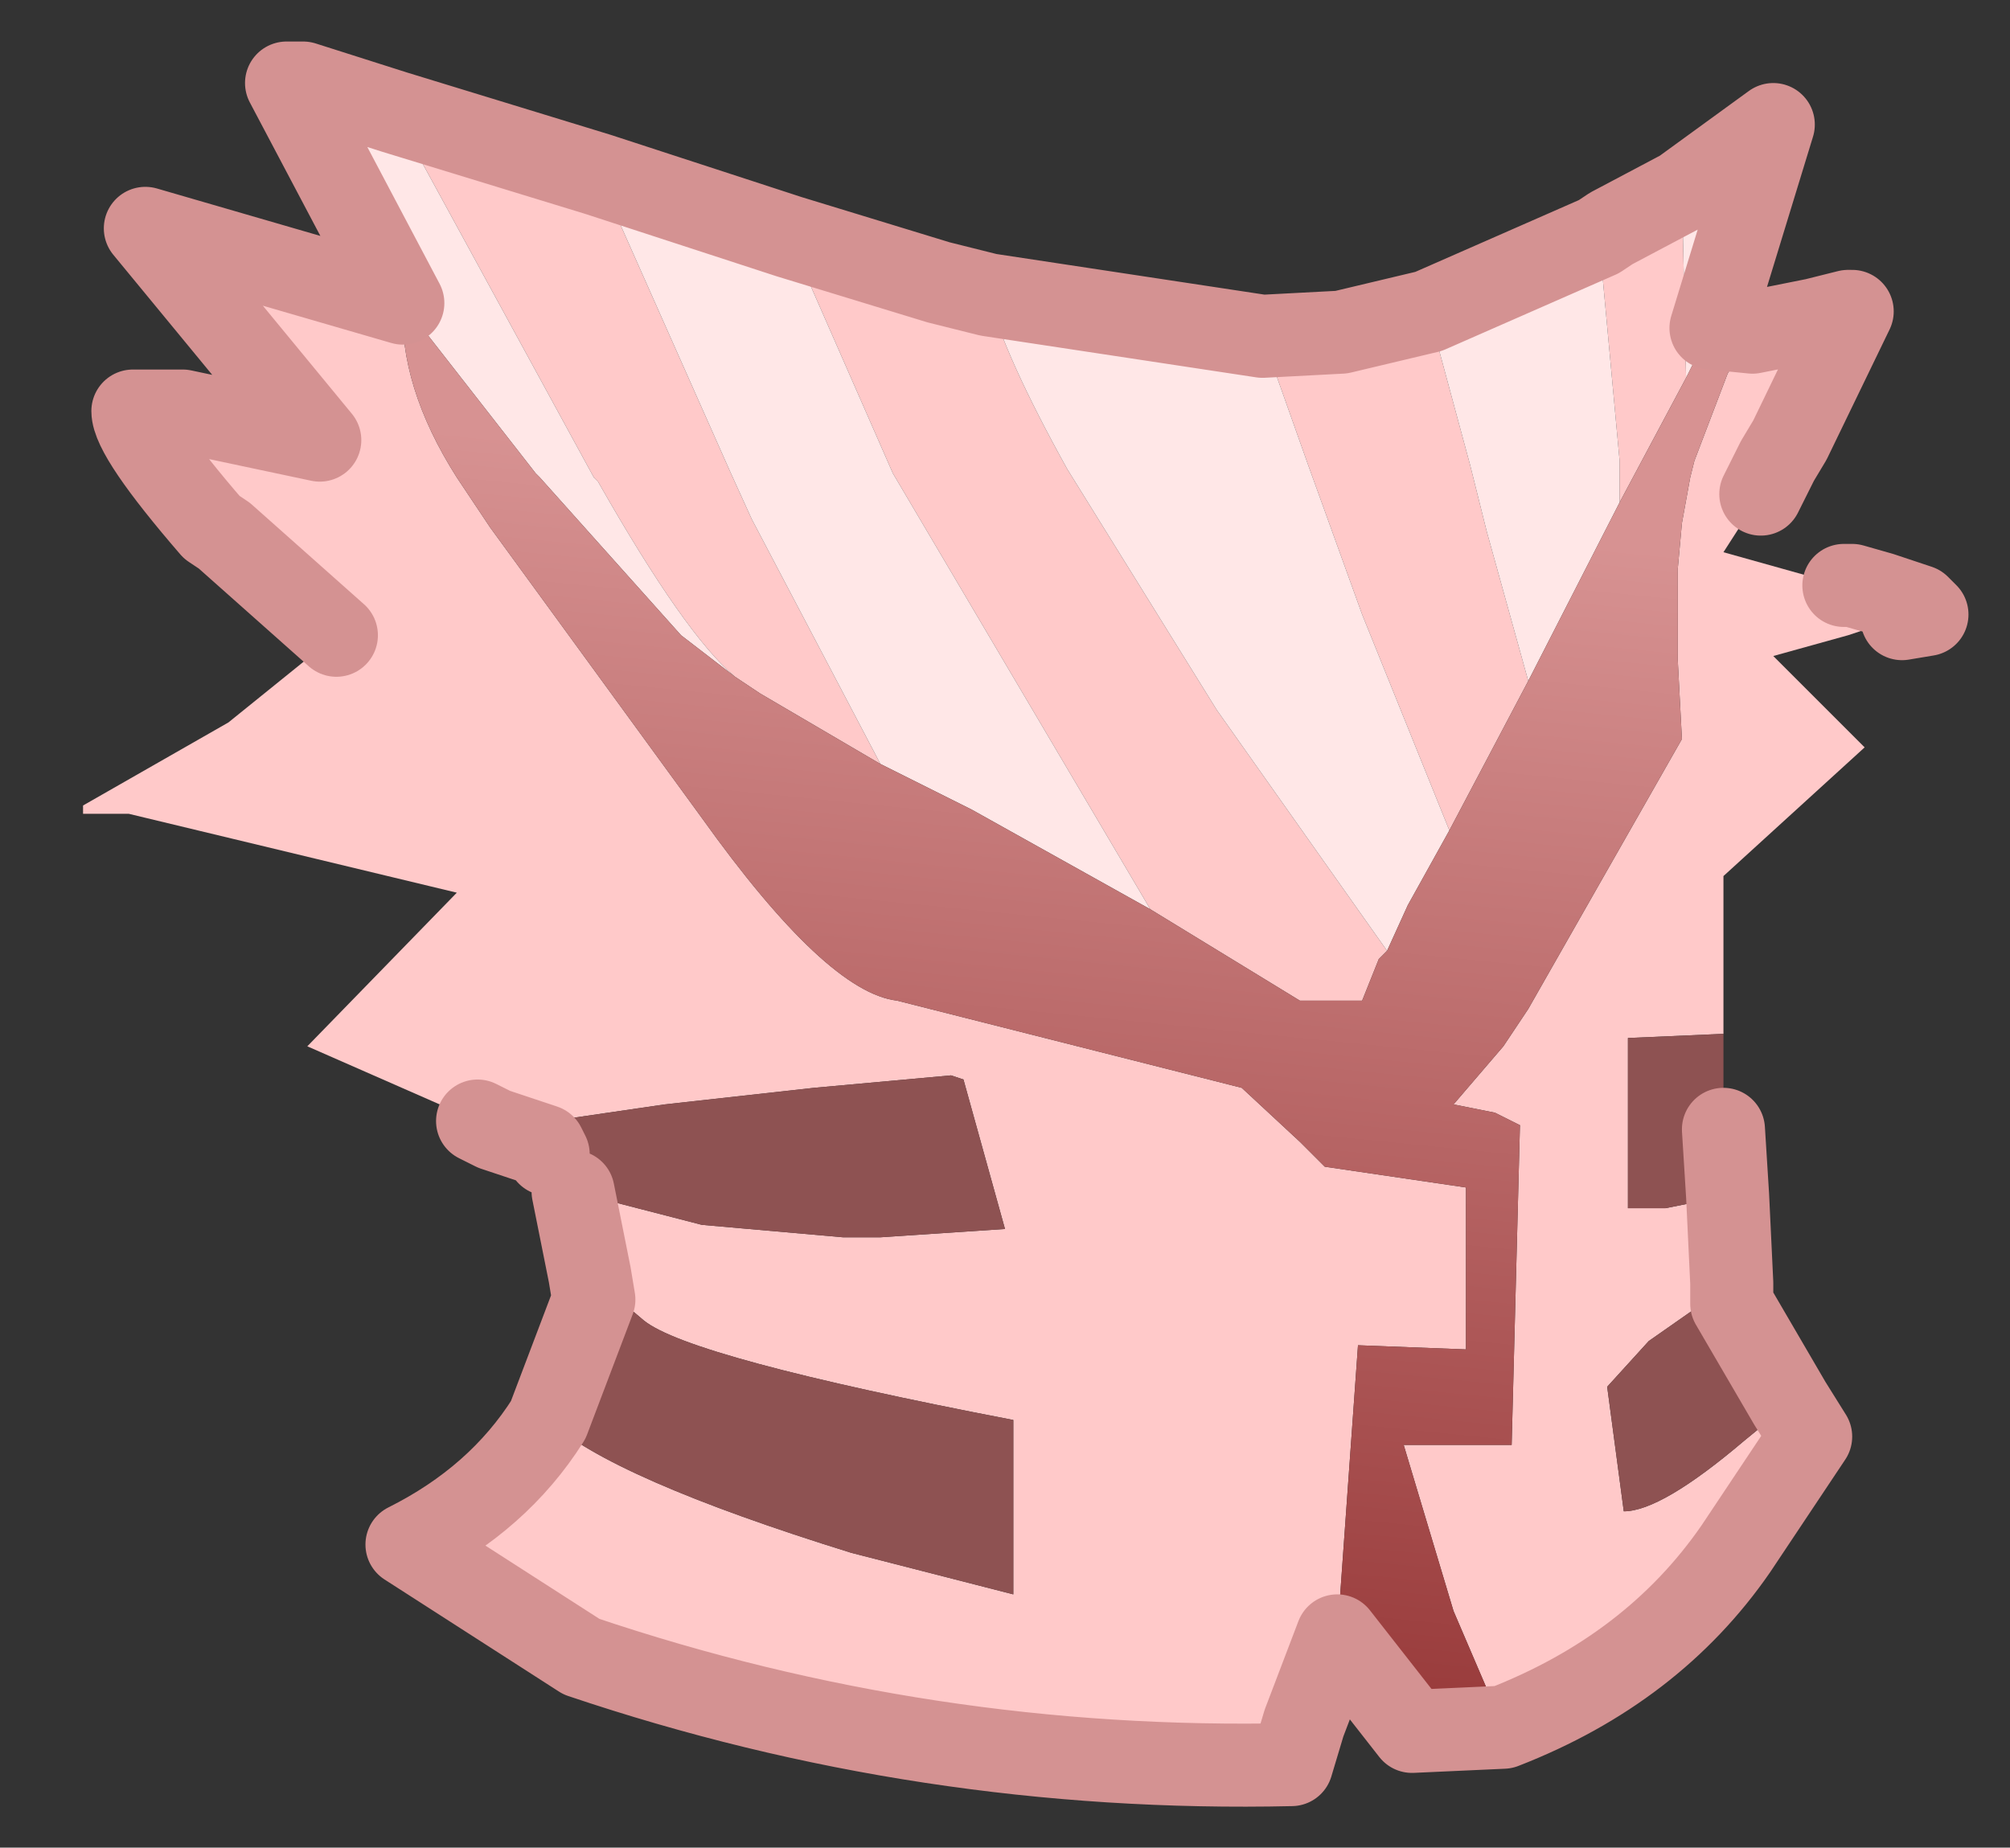 <?xml version="1.0" encoding="UTF-8" standalone="no"?>
<svg xmlns:xlink="http://www.w3.org/1999/xlink" height="22.25px" width="24.2px" xmlns="http://www.w3.org/2000/svg">
  <rect width="100%" height="100%" fill="#333333" stroke="none"/>
  <g transform="matrix(1.0, 0.0, 0.0, 1.0, 1, 0.1)">
    <path d="M20.1 3.9 L20.35 3.85 20.85 3.75 21.25 3.65 21.3 3.65 20.55 5.2 20.4 5.45 20.2 5.85 19.75 6.55 21.0 6.9 21.2 6.95 21.3 6.95 21.65 7.05 22.1 7.2 22.2 7.3 21.9 7.35 21.85 7.35 21.25 7.55 20.35 7.8 21.45 8.9 19.75 10.45 19.75 12.35 18.6 12.4 18.6 14.45 19.05 14.45 19.8 14.3 19.85 15.35 18.85 16.05 18.35 16.6 18.55 18.1 Q19.0 18.1 20.0 17.25 L20.55 16.8 20.8 17.2 19.9 18.55 Q18.9 20.0 17.1 20.7 L16.5 19.3 15.9 17.3 17.2 17.3 17.3 13.45 17.0 13.3 16.5 13.2 17.1 12.5 17.4 12.05 19.25 8.8 19.2 7.85 19.2 6.75 19.25 6.2 19.35 5.65 19.4 5.45 19.8 4.4 20.1 3.9 M18.25 2.75 L18.4 2.65 19.25 2.2 19.3 4.45 18.5 5.95 18.5 5.45 18.25 2.75 M16.2 3.65 L16.7 5.5 16.9 6.3 17.4 8.1 16.45 9.9 15.4 7.3 14.75 5.5 14.2 3.95 15.15 3.9 16.2 3.65 M10.9 3.45 Q11.1 4.2 11.85 5.55 L13.65 8.45 15.7 11.35 15.6 11.45 15.4 11.95 14.65 11.95 12.85 10.85 9.75 5.6 8.5 2.75 10.3 3.3 10.9 3.45 M7.85 8.05 Q7.25 7.55 6.2 5.7 L6.15 5.65 3.75 1.25 6.2 2.0 7.8 5.6 8.05 6.15 9.6 9.1 8.15 8.25 7.85 8.05 M3.05 7.55 L1.7 6.35 1.55 6.25 Q0.6 5.15 0.6 4.85 L1.2 4.85 2.85 5.2 0.75 2.65 3.85 3.55 Q3.8 4.55 4.5 5.65 L4.9 6.25 7.45 9.75 Q8.95 11.85 9.8 11.95 L13.95 13.0 14.65 13.65 14.95 13.95 16.65 14.2 16.65 16.15 15.35 16.1 15.1 19.6 14.7 20.65 14.55 21.15 Q10.15 21.25 6.0 19.85 L3.9 18.5 Q5.0 17.95 5.6 17.0 6.35 17.7 9.25 18.6 L11.2 19.1 11.2 17.0 Q7.3 16.25 6.75 15.8 L6.1 15.25 5.9 14.25 7.45 14.65 9.15 14.8 9.6 14.8 11.1 14.7 10.6 12.9 10.45 12.85 8.8 13.0 7.0 13.2 4.95 13.5 4.75 13.4 2.7 12.5 4.5 10.65 0.55 9.7 0.0 9.7 0.0 9.6 1.75 8.6 3.05 7.55" fill="#ffc9c9" fill-rule="evenodd" stroke="none"/>
    <path d="M18.25 2.75 L18.5 5.45 18.5 5.95 17.4 8.1 16.9 6.3 16.7 5.5 16.2 3.65 18.25 2.75 M19.3 4.45 L19.25 2.2 20.35 1.4 19.6 3.85 19.35 4.35 19.3 4.45 M14.2 3.95 L14.75 5.5 15.4 7.3 16.45 9.9 15.95 10.8 15.7 11.35 13.65 8.45 11.85 5.55 Q11.1 4.2 10.9 3.45 L14.2 3.95 M8.5 2.75 L9.75 5.6 12.85 10.85 10.7 9.65 9.6 9.1 8.05 6.15 7.8 5.6 6.2 2.0 8.5 2.75 M3.75 1.25 L6.15 5.65 6.2 5.7 Q7.25 7.55 7.85 8.05 L7.2 7.55 5.5 5.65 5.45 5.6 3.85 3.55 2.45 0.9 2.65 0.9 3.75 1.25" fill="#ffe7e7" fill-rule="evenodd" stroke="none"/>
    <path d="M20.55 16.8 L20.0 17.25 Q19.0 18.1 18.55 18.1 L18.35 16.6 18.85 16.05 19.85 15.35 19.85 15.6 20.55 16.8 M19.8 14.3 L19.05 14.45 18.6 14.45 18.6 12.4 19.75 12.35 19.75 13.5 19.8 14.3 M4.95 13.5 L7.0 13.2 8.8 13.0 10.45 12.85 10.6 12.9 11.1 14.7 9.6 14.8 9.15 14.8 7.45 14.65 5.9 14.25 5.6 13.8 5.55 13.7 4.95 13.5 M6.1 15.25 L6.75 15.8 Q7.3 16.25 11.2 17.0 L11.2 19.1 9.25 18.6 Q6.35 17.7 5.6 17.0 L6.15 15.55 6.1 15.25" fill="#8e5252" fill-rule="evenodd" stroke="none"/>
    <path d="M20.1 3.9 L19.8 4.4 19.4 5.45 19.35 5.65 19.25 6.2 19.2 6.75 19.2 7.85 19.25 8.8 17.4 12.05 17.1 12.5 16.5 13.2 17.0 13.3 17.3 13.45 17.2 17.3 15.9 17.3 16.5 19.3 17.1 20.7 16.0 20.75 15.1 19.6 15.35 16.1 16.65 16.15 16.65 14.2 14.95 13.95 14.65 13.65 13.95 13.0 9.8 11.95 Q8.95 11.85 7.45 9.75 L4.9 6.25 4.5 5.65 Q3.8 4.55 3.85 3.55 L5.45 5.6 5.5 5.65 7.2 7.55 7.85 8.05 8.15 8.25 9.6 9.1 10.7 9.65 12.85 10.85 14.65 11.95 15.4 11.95 15.6 11.45 15.7 11.35 15.95 10.8 16.45 9.9 17.4 8.1 18.5 5.95 19.3 4.45 19.35 4.35 19.6 3.85 20.1 3.9" fill="url(#gradient0)" fill-rule="evenodd" stroke="none"/>
    <path d="M20.2 5.85 L20.4 5.45 20.55 5.2 21.3 3.65 21.25 3.65 20.85 3.75 20.35 3.85 20.1 3.9 19.6 3.85 20.35 1.4 19.25 2.2 18.4 2.65 18.25 2.75 16.2 3.65 15.15 3.9 14.2 3.95 10.9 3.45 10.3 3.3 8.5 2.75 6.2 2.0 3.75 1.25 2.65 0.9 2.45 0.9 3.85 3.55 0.75 2.65 2.85 5.2 1.2 4.85 0.6 4.85 Q0.6 5.15 1.55 6.25 L1.7 6.35 3.05 7.55 M17.1 20.7 Q18.9 20.0 19.9 18.55 L20.8 17.2 20.55 16.8 19.85 15.6 19.85 15.35 19.8 14.3 19.75 13.5 M21.9 7.35 L22.2 7.3 22.1 7.2 21.65 7.05 21.3 6.95 21.2 6.95 M15.1 19.6 L16.0 20.75 17.1 20.7 M4.95 13.5 L5.55 13.7 5.6 13.8 M5.9 14.25 L6.1 15.25 6.15 15.55 5.6 17.0 Q5.0 17.95 3.9 18.5 L6.0 19.85 Q10.15 21.25 14.55 21.15 L14.7 20.65 15.1 19.6 M4.95 13.5 L4.75 13.4" fill="none" stroke="#d49292" stroke-linecap="round" stroke-linejoin="round" stroke-width="1"/>
  </g>
  <defs>
    <linearGradient gradientTransform="matrix(-0.001, 0.009, -0.01, -0.001, 10.7, 13.15)" gradientUnits="userSpaceOnUse" id="gradient0" spreadMethod="pad" x1="-819.2" x2="819.2">
      <stop offset="0.0" stop-color="#d79292"></stop>
      <stop offset="1.0" stop-color="#963737"></stop>
    </linearGradient>
  </defs>
</svg>